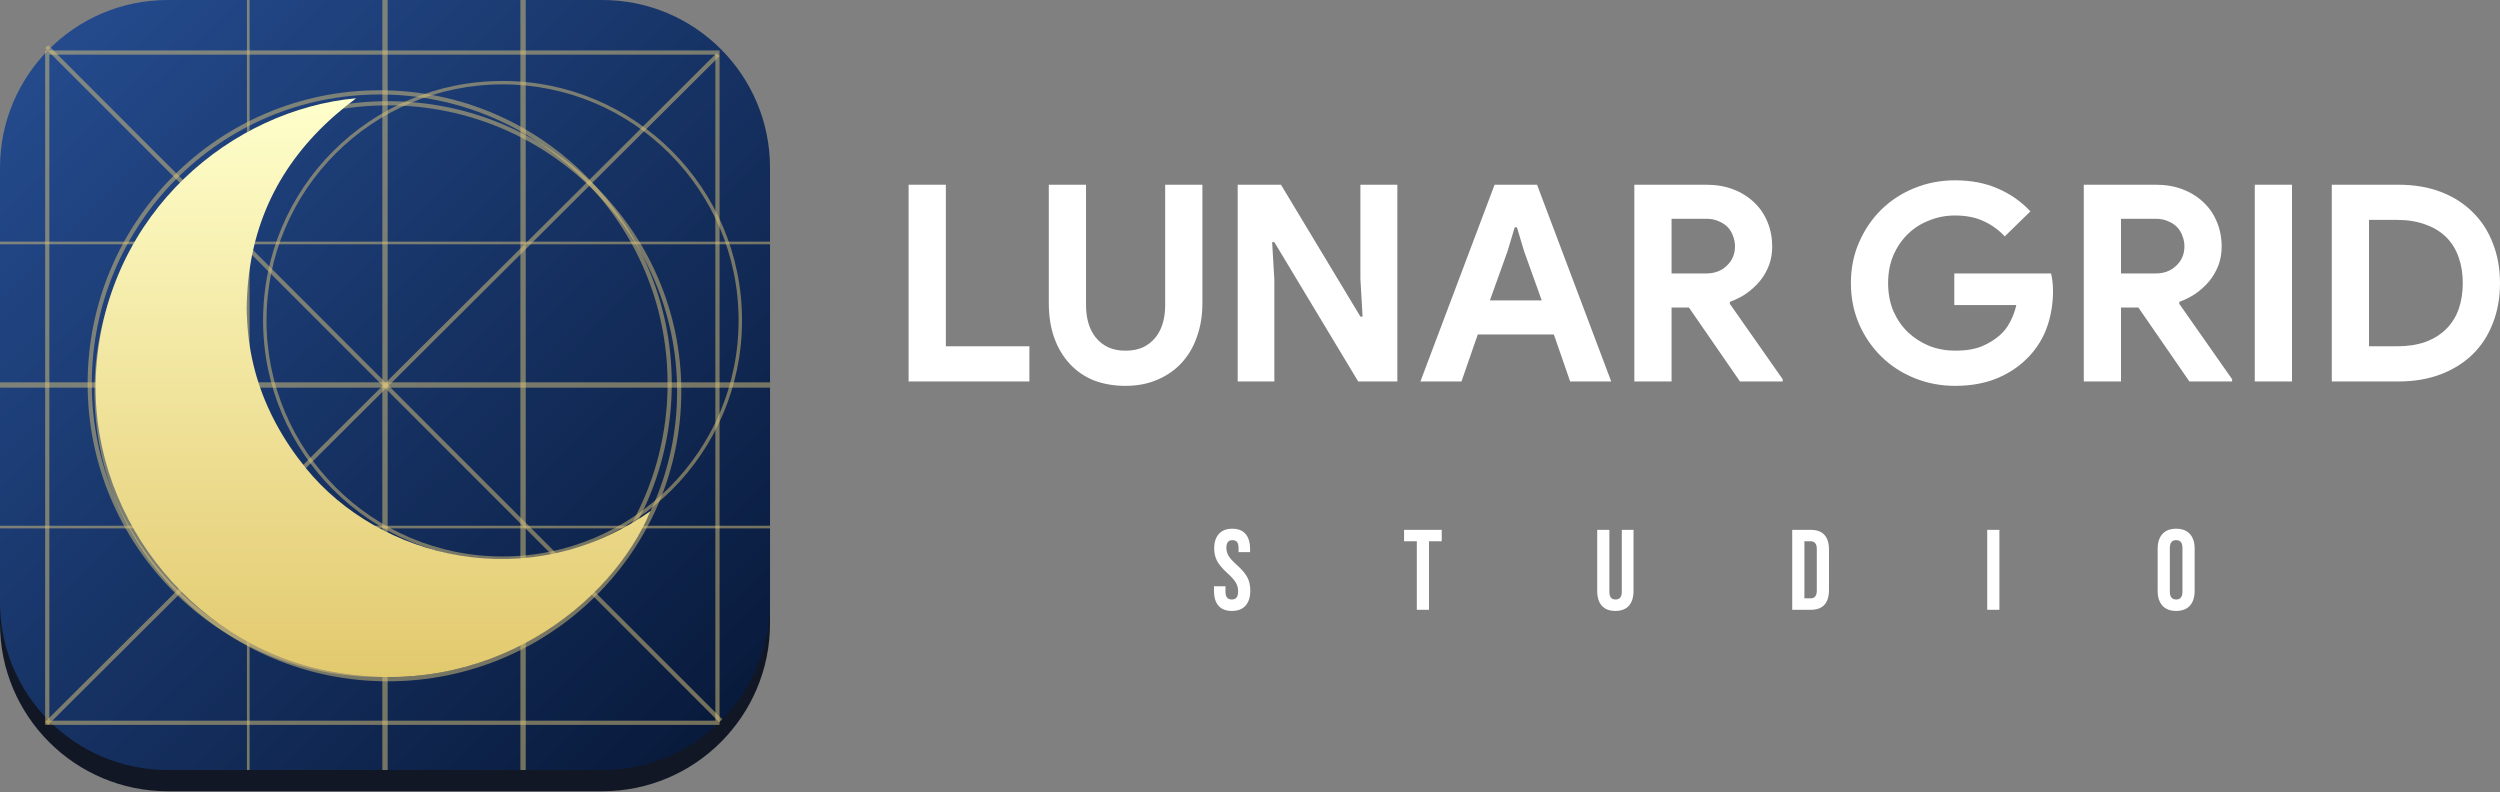 <svg width="243" height="77" viewBox="0 0 243 77" fill="none" xmlns="http://www.w3.org/2000/svg">
<rect x="0" y="0" width="243" height="77" fill="#808080" stroke="none"/>
<path d="M58.54 2.064H16.305C7.3 2.064 0 9.365 0 18.37V60.604C0 69.609 7.3 76.909 16.305 76.909H58.54C67.545 76.909 74.845 69.609 74.845 60.604V18.37C74.845 9.365 67.545 2.064 58.54 2.064Z" fill="#111724"/>
<path d="M58.54 0H16.305C7.3 0 0 7.3 0 16.305V58.54C0 67.545 7.3 74.845 16.305 74.845H58.54C67.545 74.845 74.845 67.545 74.845 58.54V16.305C74.845 7.3 67.545 0 58.54 0Z" fill="url(#paint0_linear)"/>
<path opacity="0.5" fill-rule="evenodd" clip-rule="evenodd" d="M4.388 4.903H69.941V70.457H4.388V4.903ZM4.796 5.312V70.049H69.533V5.312H4.796Z" fill="#DFC67B"/>
<path opacity="0.5" fill-rule="evenodd" clip-rule="evenodd" d="M50.584 74.845V0H51.101V74.845H50.584Z" fill="#DFC67B"/>
<path opacity="0.5" fill-rule="evenodd" clip-rule="evenodd" d="M37.164 74.845V0H37.68V74.845H37.164Z" fill="#DFC67B"/>
<path opacity="0.5" fill-rule="evenodd" clip-rule="evenodd" d="M24.002 74.845V0H24.26V74.845H24.002Z" fill="#DFC67B"/>
<path opacity="0.5" fill-rule="evenodd" clip-rule="evenodd" d="M74.845 23.744H0V23.486H74.845V23.744Z" fill="#DFC67B"/>
<path opacity="0.5" fill-rule="evenodd" clip-rule="evenodd" d="M74.845 37.68H0V37.164H74.845V37.68Z" fill="#DFC67B"/>
<path opacity="0.5" fill-rule="evenodd" clip-rule="evenodd" d="M74.845 51.359H0V51.101H74.845V51.359Z" fill="#DFC67B"/>
<path opacity="0.5" fill-rule="evenodd" clip-rule="evenodd" d="M69.911 70.199L4.388 4.676L4.677 4.387L70.2 69.91L69.911 70.199Z" fill="#DFC67B"/>
<path opacity="0.5" fill-rule="evenodd" clip-rule="evenodd" d="M4.388 70.169L69.652 5.162L69.941 5.45L4.677 70.457L4.388 70.169Z" fill="#DFC67B"/>
<path opacity="0.5" fill-rule="evenodd" clip-rule="evenodd" d="M36.906 9.183C21.452 9.183 8.924 21.768 8.924 37.293C8.924 52.817 21.452 65.403 36.906 65.403C52.361 65.403 64.889 52.817 64.889 37.293C64.889 21.768 52.361 9.183 36.906 9.183ZM8.517 37.293C8.517 21.543 21.227 8.774 36.906 8.774C52.585 8.774 65.296 21.543 65.296 37.293C65.296 53.043 52.585 65.811 36.906 65.811C21.227 65.811 8.517 53.043 8.517 37.293Z" fill="#DFC67B"/>
<path opacity="0.5" fill-rule="evenodd" clip-rule="evenodd" d="M48.848 8.202C36.177 8.202 25.905 18.474 25.905 31.145C25.905 43.816 36.177 54.088 48.848 54.088C61.519 54.088 71.791 43.816 71.791 31.145C71.791 18.474 61.519 8.202 48.848 8.202ZM25.572 31.145C25.572 18.29 35.993 7.868 48.848 7.868C61.704 7.868 72.125 18.29 72.125 31.145C72.125 44 61.704 54.422 48.848 54.422C35.993 54.422 25.572 44 25.572 31.145Z" fill="#DFC67B"/>
<path opacity="0.5" fill-rule="evenodd" clip-rule="evenodd" d="M37.702 10.239C22.175 10.239 9.588 22.682 9.588 38.03C9.588 53.378 22.175 65.82 37.702 65.82C53.228 65.82 65.815 53.378 65.815 38.03C65.815 22.682 53.228 10.239 37.702 10.239ZM9.179 38.03C9.179 22.459 21.949 9.835 37.702 9.835C53.454 9.835 66.224 22.459 66.224 38.03C66.224 53.601 53.454 66.224 37.702 66.224C21.949 66.224 9.179 53.601 9.179 38.03Z" fill="#DFC67B"/>
<path d="M63.231 49.672C51.414 58.012 36.848 54.267 29.743 45.519C25.255 39.996 23.299 33.665 24.207 26.597C25.116 19.528 28.71 13.94 34.618 9.549C22.666 10.635 10.391 20.513 9.351 35.901C8.426 49.607 18.282 62.499 31.762 65.203C47.476 68.354 59.466 58.688 63.231 49.672Z" fill="url(#paint1_linear)"/>
<path d="M88.317 17.955H91.936V33.659H100.057V37.078H88.317V17.955Z" fill="white"/>
<path d="M109.395 37.505C108.27 37.505 107.242 37.327 106.313 36.971C105.402 36.597 104.624 36.063 103.981 35.368C103.338 34.674 102.838 33.837 102.48 32.858C102.123 31.861 101.944 30.73 101.944 29.466V17.955H105.562V29.679C105.562 30.32 105.643 30.908 105.804 31.442C105.965 31.976 106.206 32.439 106.527 32.831C106.849 33.223 107.251 33.534 107.734 33.766C108.216 33.979 108.77 34.086 109.395 34.086C110.039 34.086 110.601 33.979 111.084 33.766C111.566 33.534 111.968 33.223 112.29 32.831C112.612 32.439 112.853 31.976 113.014 31.442C113.175 30.908 113.255 30.32 113.255 29.679V17.955H116.873V29.466C116.873 30.659 116.695 31.754 116.337 32.751C115.998 33.73 115.497 34.576 114.836 35.288C114.193 35.983 113.407 36.526 112.478 36.917C111.566 37.309 110.539 37.505 109.395 37.505Z" fill="white"/>
<path d="M120.303 17.955H124.511L132.23 30.774H132.444L132.23 27.089V17.955H135.821V37.078H132.015L123.867 23.537H123.653L123.867 27.222V37.078H120.303V17.955Z" fill="white"/>
<path d="M145.274 17.955H149.401L156.611 37.078H152.618L151.036 32.511H143.639L142.057 37.078H138.064L145.274 17.955ZM149.857 29.199L148.142 24.418L147.445 22.094H147.23L146.533 24.418L144.818 29.199H149.857Z" fill="white"/>
<path d="M158.858 17.955H165.853C166.818 17.955 167.694 18.106 168.48 18.409C169.266 18.711 169.936 19.13 170.49 19.664C171.062 20.198 171.5 20.839 171.804 21.587C172.107 22.317 172.259 23.118 172.259 23.991C172.259 24.632 172.152 25.237 171.938 25.807C171.723 26.359 171.428 26.866 171.053 27.329C170.678 27.774 170.24 28.175 169.74 28.531C169.24 28.869 168.712 29.136 168.159 29.332L168.132 29.519L173.278 36.864V37.078H169.123L164.165 29.893H162.476V37.078H158.858V17.955ZM165.827 26.581C166.649 26.581 167.319 26.332 167.837 25.834C168.373 25.335 168.641 24.703 168.641 23.937C168.641 23.599 168.578 23.27 168.453 22.949C168.346 22.629 168.176 22.344 167.944 22.094C167.712 21.845 167.417 21.649 167.06 21.507C166.72 21.347 166.327 21.266 165.88 21.266H162.476V26.581H165.827Z" fill="white"/>
<path d="M189.958 26.581H199.365C199.419 26.795 199.464 27.053 199.499 27.356C199.535 27.659 199.553 27.961 199.553 28.264C199.553 29.492 199.365 30.65 198.99 31.736C198.615 32.822 198.025 33.792 197.221 34.647C196.364 35.555 195.336 36.258 194.139 36.757C192.942 37.256 191.575 37.505 190.038 37.505C188.644 37.505 187.331 37.256 186.098 36.757C184.865 36.258 183.793 35.564 182.882 34.674C181.97 33.783 181.247 32.733 180.711 31.522C180.175 30.294 179.907 28.958 179.907 27.516C179.907 26.074 180.175 24.747 180.711 23.537C181.247 22.308 181.97 21.249 182.882 20.358C183.793 19.468 184.865 18.774 186.098 18.275C187.331 17.777 188.644 17.527 190.038 17.527C191.593 17.527 192.977 17.794 194.192 18.329C195.425 18.863 196.48 19.602 197.355 20.545L194.863 22.976C194.237 22.317 193.54 21.818 192.772 21.48C192.004 21.124 191.083 20.946 190.011 20.946C189.136 20.946 188.305 21.106 187.519 21.427C186.732 21.729 186.044 22.166 185.455 22.735C184.865 23.305 184.392 24 184.034 24.819C183.695 25.62 183.525 26.519 183.525 27.516C183.525 28.513 183.695 29.421 184.034 30.24C184.392 31.041 184.865 31.727 185.455 32.297C186.062 32.867 186.759 33.312 187.545 33.632C188.332 33.935 189.171 34.086 190.065 34.086C191.083 34.086 191.941 33.944 192.638 33.659C193.353 33.356 193.96 32.973 194.461 32.511C194.818 32.19 195.122 31.789 195.372 31.309C195.64 30.81 195.845 30.258 195.988 29.653H189.958V26.581Z" fill="white"/>
<path d="M202.543 17.955H209.539C210.504 17.955 211.379 18.106 212.166 18.409C212.952 18.711 213.622 19.13 214.176 19.664C214.748 20.198 215.185 20.839 215.489 21.587C215.793 22.317 215.945 23.118 215.945 23.991C215.945 24.632 215.838 25.237 215.623 25.807C215.409 26.359 215.114 26.866 214.739 27.329C214.364 27.774 213.926 28.175 213.425 28.531C212.925 28.869 212.398 29.136 211.844 29.332L211.817 29.519L216.963 36.864V37.078H212.809L207.85 29.893H206.162V37.078H202.543V17.955ZM209.512 26.581C210.334 26.581 211.004 26.332 211.522 25.834C212.058 25.335 212.327 24.703 212.327 23.937C212.327 23.599 212.264 23.27 212.139 22.949C212.032 22.629 211.862 22.344 211.63 22.094C211.397 21.845 211.103 21.649 210.745 21.507C210.406 21.347 210.013 21.266 209.566 21.266H206.162V26.581H209.512Z" fill="white"/>
<path d="M219.164 17.955H222.783V37.078H219.164V17.955Z" fill="white"/>
<path d="M226.65 17.955H233.137C234.655 17.955 236.022 18.186 237.237 18.649C238.453 19.112 239.489 19.771 240.347 20.625C241.204 21.462 241.856 22.468 242.303 23.643C242.768 24.819 243 26.11 243 27.516C243 28.941 242.768 30.24 242.303 31.415C241.856 32.591 241.204 33.597 240.347 34.433C239.489 35.27 238.453 35.92 237.237 36.383C236.022 36.846 234.655 37.078 233.137 37.078H226.65V17.955ZM232.976 33.659C234.03 33.659 234.959 33.517 235.763 33.232C236.567 32.929 237.237 32.511 237.774 31.976C238.31 31.442 238.712 30.801 238.98 30.053C239.248 29.288 239.382 28.442 239.382 27.516C239.382 26.59 239.248 25.753 238.98 25.006C238.712 24.24 238.31 23.59 237.774 23.056C237.237 22.522 236.567 22.112 235.763 21.827C234.959 21.525 234.03 21.373 232.976 21.373H230.269V33.659H232.976Z" fill="white"/>
<path d="M119.741 59.382C119.168 59.382 118.733 59.215 118.439 58.882C118.145 58.542 117.998 58.057 117.998 57.428V56.984H119.117V57.517C119.117 58.02 119.322 58.272 119.731 58.272C119.932 58.272 120.082 58.213 120.183 58.094C120.29 57.968 120.344 57.769 120.344 57.495C120.344 57.169 120.272 56.884 120.129 56.64C119.985 56.389 119.72 56.089 119.333 55.741C118.845 55.297 118.504 54.898 118.31 54.543C118.116 54.18 118.02 53.773 118.02 53.322C118.02 52.708 118.17 52.234 118.472 51.901C118.773 51.561 119.211 51.391 119.785 51.391C120.351 51.391 120.778 51.561 121.065 51.901C121.359 52.234 121.506 52.715 121.506 53.344V53.666H120.387V53.266C120.387 53 120.337 52.807 120.237 52.689C120.136 52.563 119.989 52.501 119.795 52.501C119.401 52.501 119.203 52.748 119.203 53.244C119.203 53.525 119.275 53.788 119.419 54.032C119.569 54.276 119.838 54.572 120.226 54.92C120.721 55.364 121.062 55.767 121.248 56.13C121.435 56.492 121.528 56.918 121.528 57.406C121.528 58.042 121.374 58.531 121.065 58.871C120.764 59.211 120.323 59.382 119.741 59.382Z" fill="white"/>
<path d="M137.715 52.611H136.477V51.502H140.136V52.611H138.898V59.271H137.715V52.611Z" fill="white"/>
<path d="M157.013 59.382C156.439 59.382 156.002 59.215 155.7 58.882C155.399 58.542 155.248 58.057 155.248 57.428V51.502H156.432V57.517C156.432 57.783 156.482 57.976 156.583 58.094C156.691 58.213 156.841 58.272 157.035 58.272C157.229 58.272 157.376 58.213 157.476 58.094C157.584 57.976 157.638 57.783 157.638 57.517V51.502H158.778V57.428C158.778 58.057 158.628 58.542 158.326 58.882C158.025 59.215 157.587 59.382 157.013 59.382Z" fill="white"/>
<path d="M174.204 51.502H176.012C176.6 51.502 177.041 51.664 177.335 51.99C177.63 52.316 177.777 52.793 177.777 53.422V57.351C177.777 57.98 177.63 58.457 177.335 58.782C177.041 59.108 176.6 59.271 176.012 59.271H174.204V51.502ZM175.99 58.161C176.184 58.161 176.331 58.102 176.432 57.983C176.539 57.865 176.593 57.672 176.593 57.406V53.366C176.593 53.1 176.539 52.907 176.432 52.789C176.331 52.671 176.184 52.611 175.99 52.611H175.388V58.161H175.99Z" fill="white"/>
<path d="M193.158 51.502H194.342V59.271H193.158V51.502Z" fill="white"/>
<path d="M211.522 59.382C210.941 59.382 210.496 59.211 210.188 58.871C209.879 58.531 209.725 58.05 209.725 57.428V53.344C209.725 52.722 209.879 52.242 210.188 51.901C210.496 51.561 210.941 51.391 211.522 51.391C212.103 51.391 212.548 51.561 212.857 51.901C213.165 52.242 213.319 52.722 213.319 53.344V57.428C213.319 58.05 213.165 58.531 212.857 58.871C212.548 59.211 212.103 59.382 211.522 59.382ZM211.522 58.272C211.931 58.272 212.135 58.017 212.135 57.506V53.266C212.135 52.756 211.931 52.501 211.522 52.501C211.113 52.501 210.909 52.756 210.909 53.266V57.506C210.909 58.017 211.113 58.272 211.522 58.272Z" fill="white"/>
<defs>
<linearGradient id="paint0_linear" x1="-6.356" y1="-7.31" x2="79.134" y2="78.816" gradientUnits="userSpaceOnUse">
<stop stop-color="#29539B"/>
<stop offset="1" stop-color="#051431"/>
</linearGradient>
<linearGradient id="paint1_linear" x1="36.261" y1="9.549" x2="36.261" y2="65.811" gradientUnits="userSpaceOnUse">
<stop stop-color="#FFFFCC"/>
<stop offset="1" stop-color="#E2C96E"/>
</linearGradient>
</defs>
</svg>
